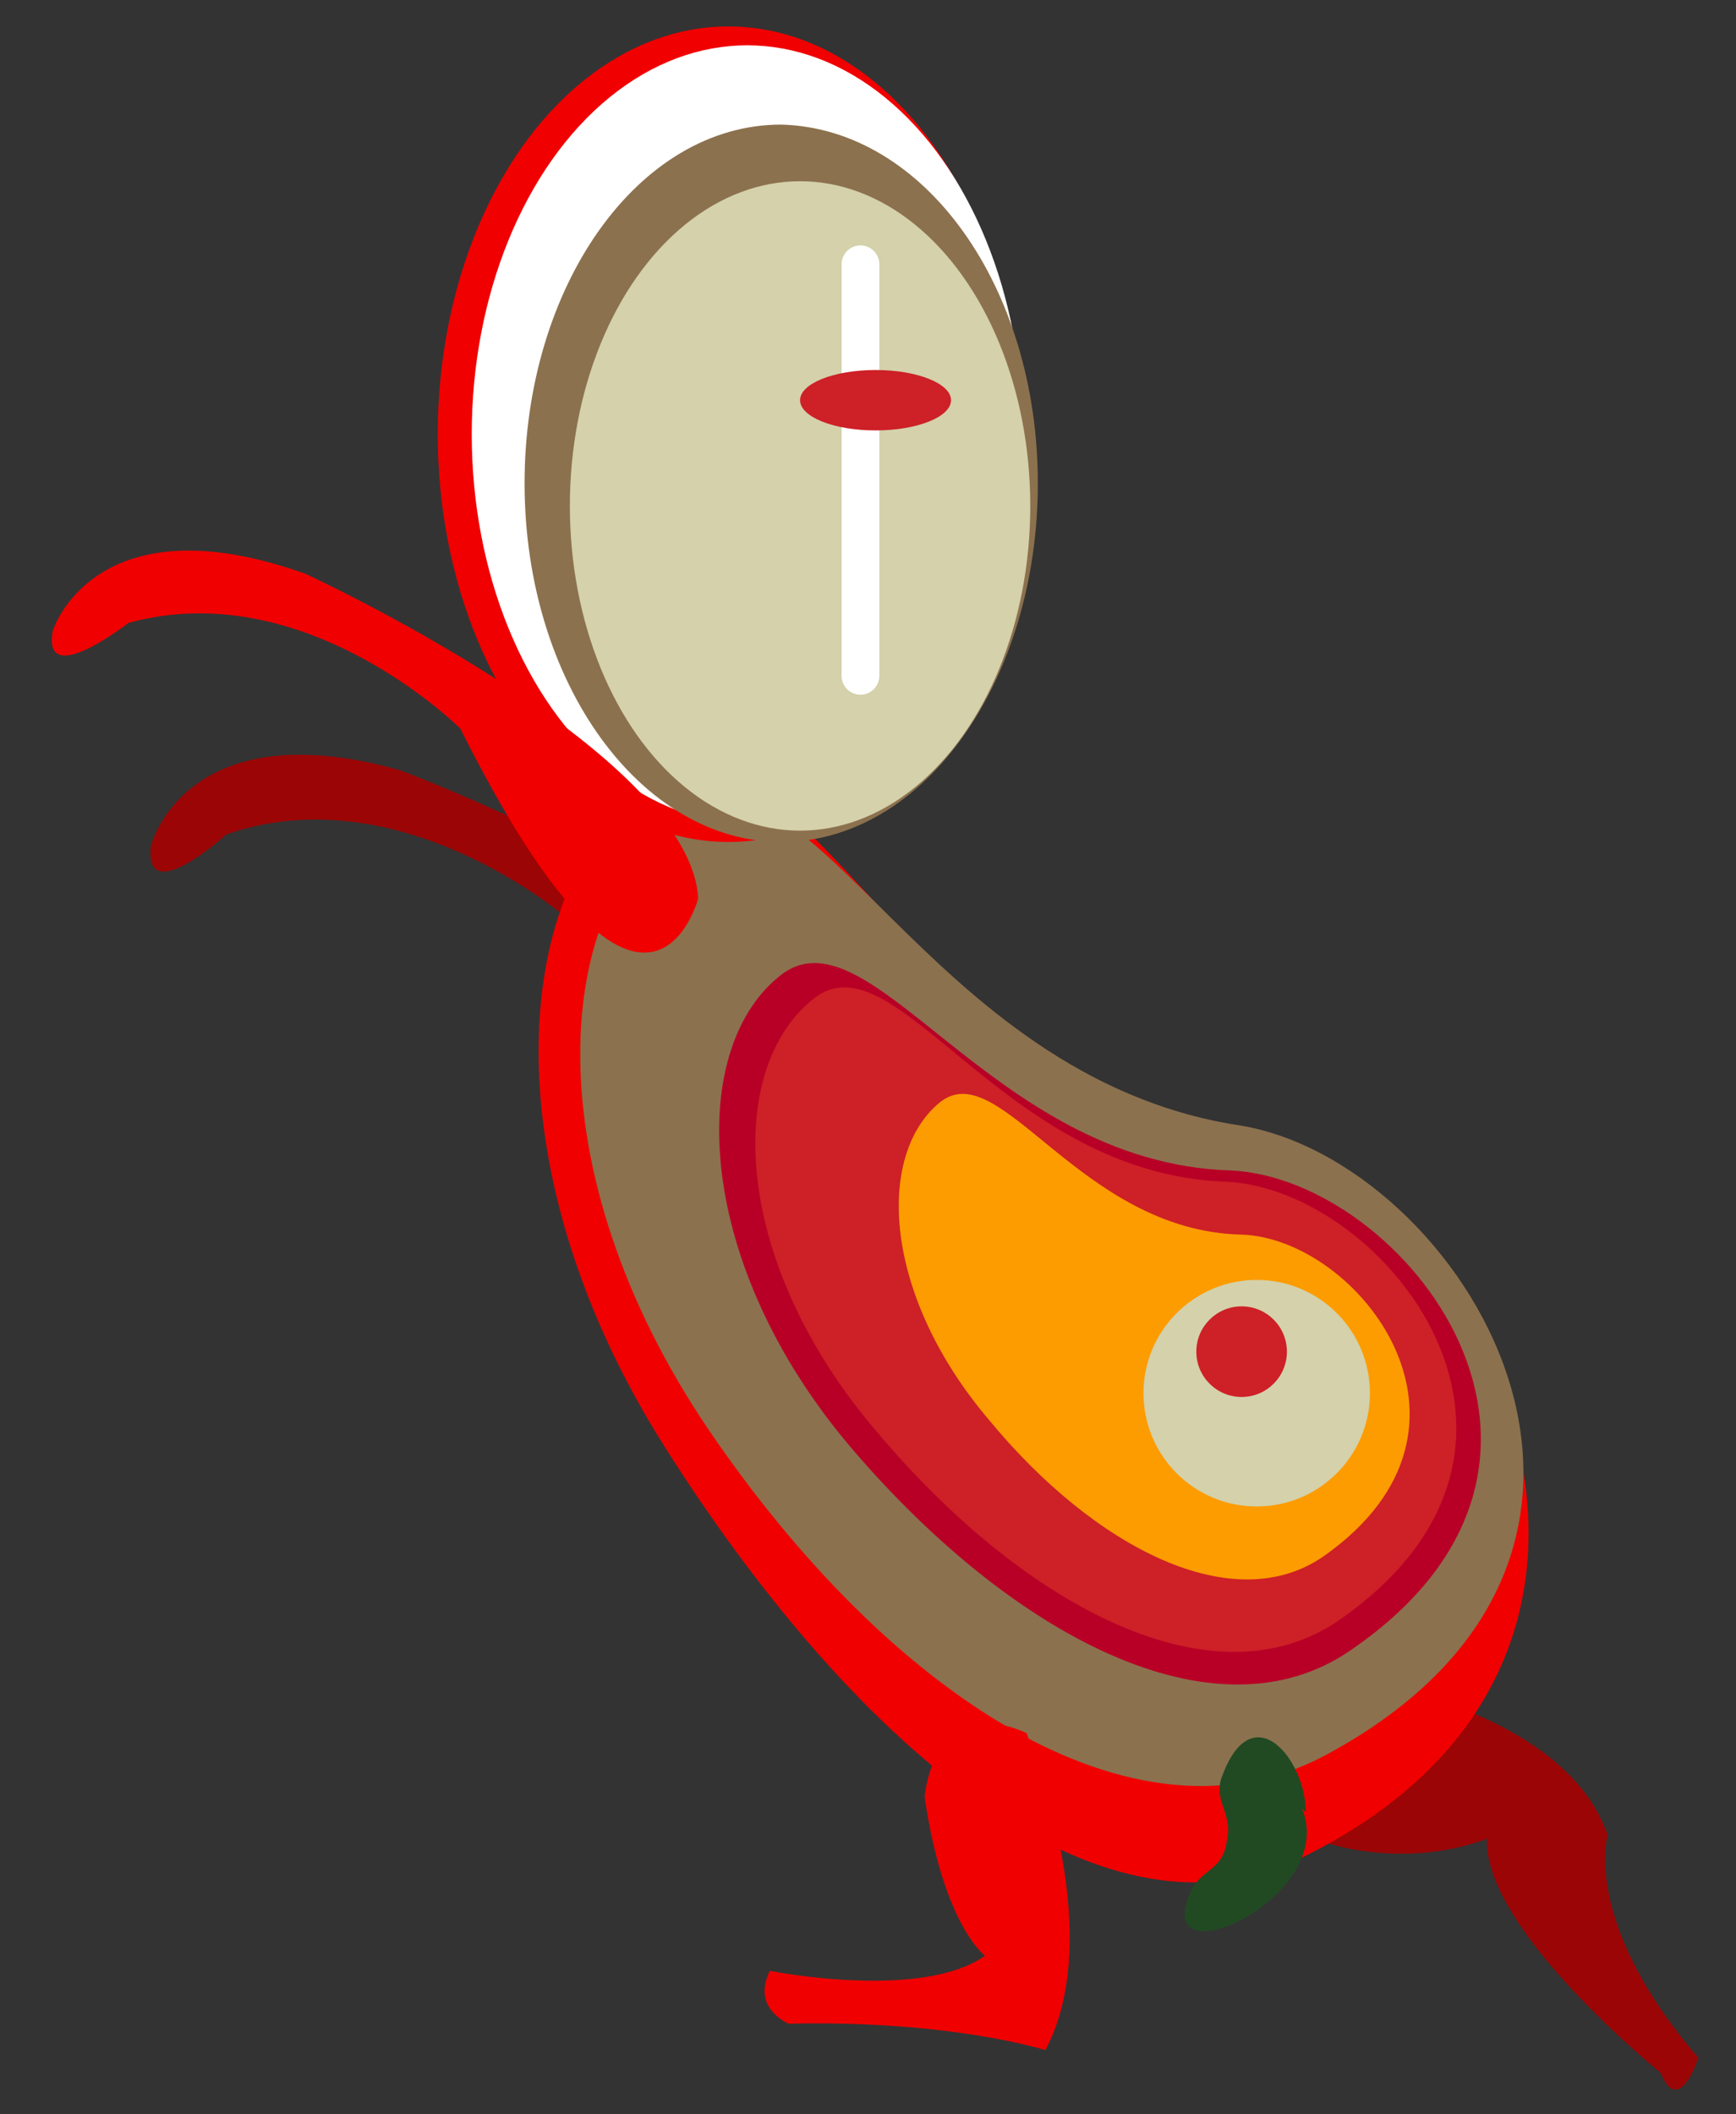 <?xml version="1.0" encoding="utf-8"?>
<!-- Generator: Adobe Illustrator 15.0.0, SVG Export Plug-In  -->
<!DOCTYPE svg PUBLIC "-//W3C//DTD SVG 1.1//EN" "http://www.w3.org/Graphics/SVG/1.1/DTD/svg11.dtd">
<svg version="1.1"
	 xmlns="http://www.w3.org/2000/svg" xmlns:xlink="http://www.w3.org/1999/xlink" xmlns:a="http://ns.adobe.com/AdobeSVGViewerExtensions/3.0/"
	 x="0px" y="0px" width="46px" height="56px" viewBox="-1.4 -0.7 46 56"
	 style="overflow:visible;enable-background:new -1.4 -0.7 46 56;" xml:space="preserve">
<rect x="-1.4" y="-0.7" width="46" height="56" fill="#333333" stroke="none"/>
<defs>
</defs>
<path style="fill:#9B0505;" d="M20.2,27.5c-0.5-3.9-11-7.8-11-7.8c-5.7-1.6-6.6,2-6.6,2c-0.2,1.7,2-0.3,2-0.3c4.6-1.6,9,2.2,9,2.2
	C19.1,32.9,20.2,27.5,20.2,27.5z"/>
<path style="fill:#9B0505;" d="M32.2,43.4c-2.5,1.4-0.4,3.8-0.4,3.8C35,49.3,38,48,38,48c-0.1,2.4,4.6,6.2,4.6,6.2
	c0.5,1.2,1-0.4,1-0.4c-3.1-3.6-2.4-5.9-2.4-5.9C39.8,43.9,32.2,43.4,32.2,43.4z"/>
<path style="fill:#F00000;" d="M31.5,29.5c6.3,1.2,12.6,13.6,1.6,19c-5.5,2.7-12.1-3.3-16.9-10.9C11.4,30,12.2,22.3,16,20
	C19.8,17.7,22.6,27.8,31.5,29.5z"/>
<path style="fill:#8C714E;" d="M31.4,29.1c5.9,0.9,12.4,11.3,2.3,16.7c-5.1,2.7-11.6-1.7-16.3-8.6s-4.2-14-0.7-16.3
	C20.1,18.5,23.1,27.8,31.4,29.1z"/>
<path style="fill:#B80026;" d="M31.2,30.3c4.6,0.2,10.5,7.7,3.2,12.7c-3.6,2.5-9-0.4-13.2-5.3c-4.2-4.9-4.4-10.5-2-12.5
	C21.6,23.1,24.8,30.1,31.2,30.3z"/>
<path style="fill:#CE2027;" d="M31.1,30.6c4.2,0.2,9.6,7,3,11.6c-3.3,2.3-8.3-0.3-12.2-4.9c-3.9-4.5-4.1-9.6-1.8-11.5
	C22.3,23.9,25.1,30.4,31.1,30.6z"/>
<path style="fill:#FC9C00;" d="M31.5,32c3.1,0.1,7,5.1,2.2,8.5c-2.4,1.7-6.1-0.2-8.9-3.6c-2.8-3.3-3-7-1.3-8.4
	C25.1,27.2,27.2,31.9,31.5,32z"/>
<ellipse style="fill:#F00000;" cx="17.9" cy="10.8" rx="7.7" ry="10.8"/>
<ellipse style="fill:#FFFFFF;" cx="18.4" cy="10.8" rx="7.3" ry="10.3"/>
<path style="fill:#8C714E;" d="M26.1,12.1c0,5.2-3,9.5-6.8,9.5c-3.7,0-6.8-4.2-6.8-9.5c0-5.2,3-9.5,6.8-9.5
	C23.1,2.7,26.1,6.9,26.1,12.1z"/>
<ellipse style="fill:#D4D1AB;" cx="19.8" cy="12.7" rx="6.1" ry="8.6"/>
<circle style="fill:#D4D1AB;" cx="31.9" cy="36.2" r="3"/>
<circle style="fill:#CE2027;" cx="31.5" cy="35.1" r="1.2"/>
<line style="fill:none;stroke:#FFFFFF;stroke-linecap:round;stroke-miterlimit:10;" x1="21.4" y1="6.3" x2="21.4" y2="17.2"/>
<ellipse style="fill:#CE2027;" cx="21.8" cy="9.9" rx="2" ry="0.8"/>
<path style="fill:#214A23;" d="M33.1,47.2c1,2.4-4.2,4.7-2.9,2.1c0.3-0.5,0.8-0.5,0.9-1.2c0.2-0.8-0.4-1.1-0.1-1.8
	c0.8-2.1,2.2-0.4,2.2,1"/>
<path style="fill:#F00000;" d="M17.1,23.1c-0.2-3.9-10.4-8.6-10.4-8.6C1.1,12.5,0,16,0,16c-0.3,1.6,2-0.2,2-0.2
	c4.7-1.3,8.8,2.8,8.8,2.8C15.7,28.4,17.1,23.1,17.1,23.1z"/>
<path style="fill:#F00000;" d="M25.8,45.2c-2.5-1.1-2.7,1.7-2.7,1.7c0.5,3.4,1.6,4.2,1.6,4.2c-1.7,1.2-5.7,0.4-5.7,0.4
	c-0.5,1,0.5,1.4,0.5,1.4c4.3-0.1,6.8,0.7,6.8,0.7C28,50.4,25.8,45.2,25.8,45.2z"/>
</svg>
